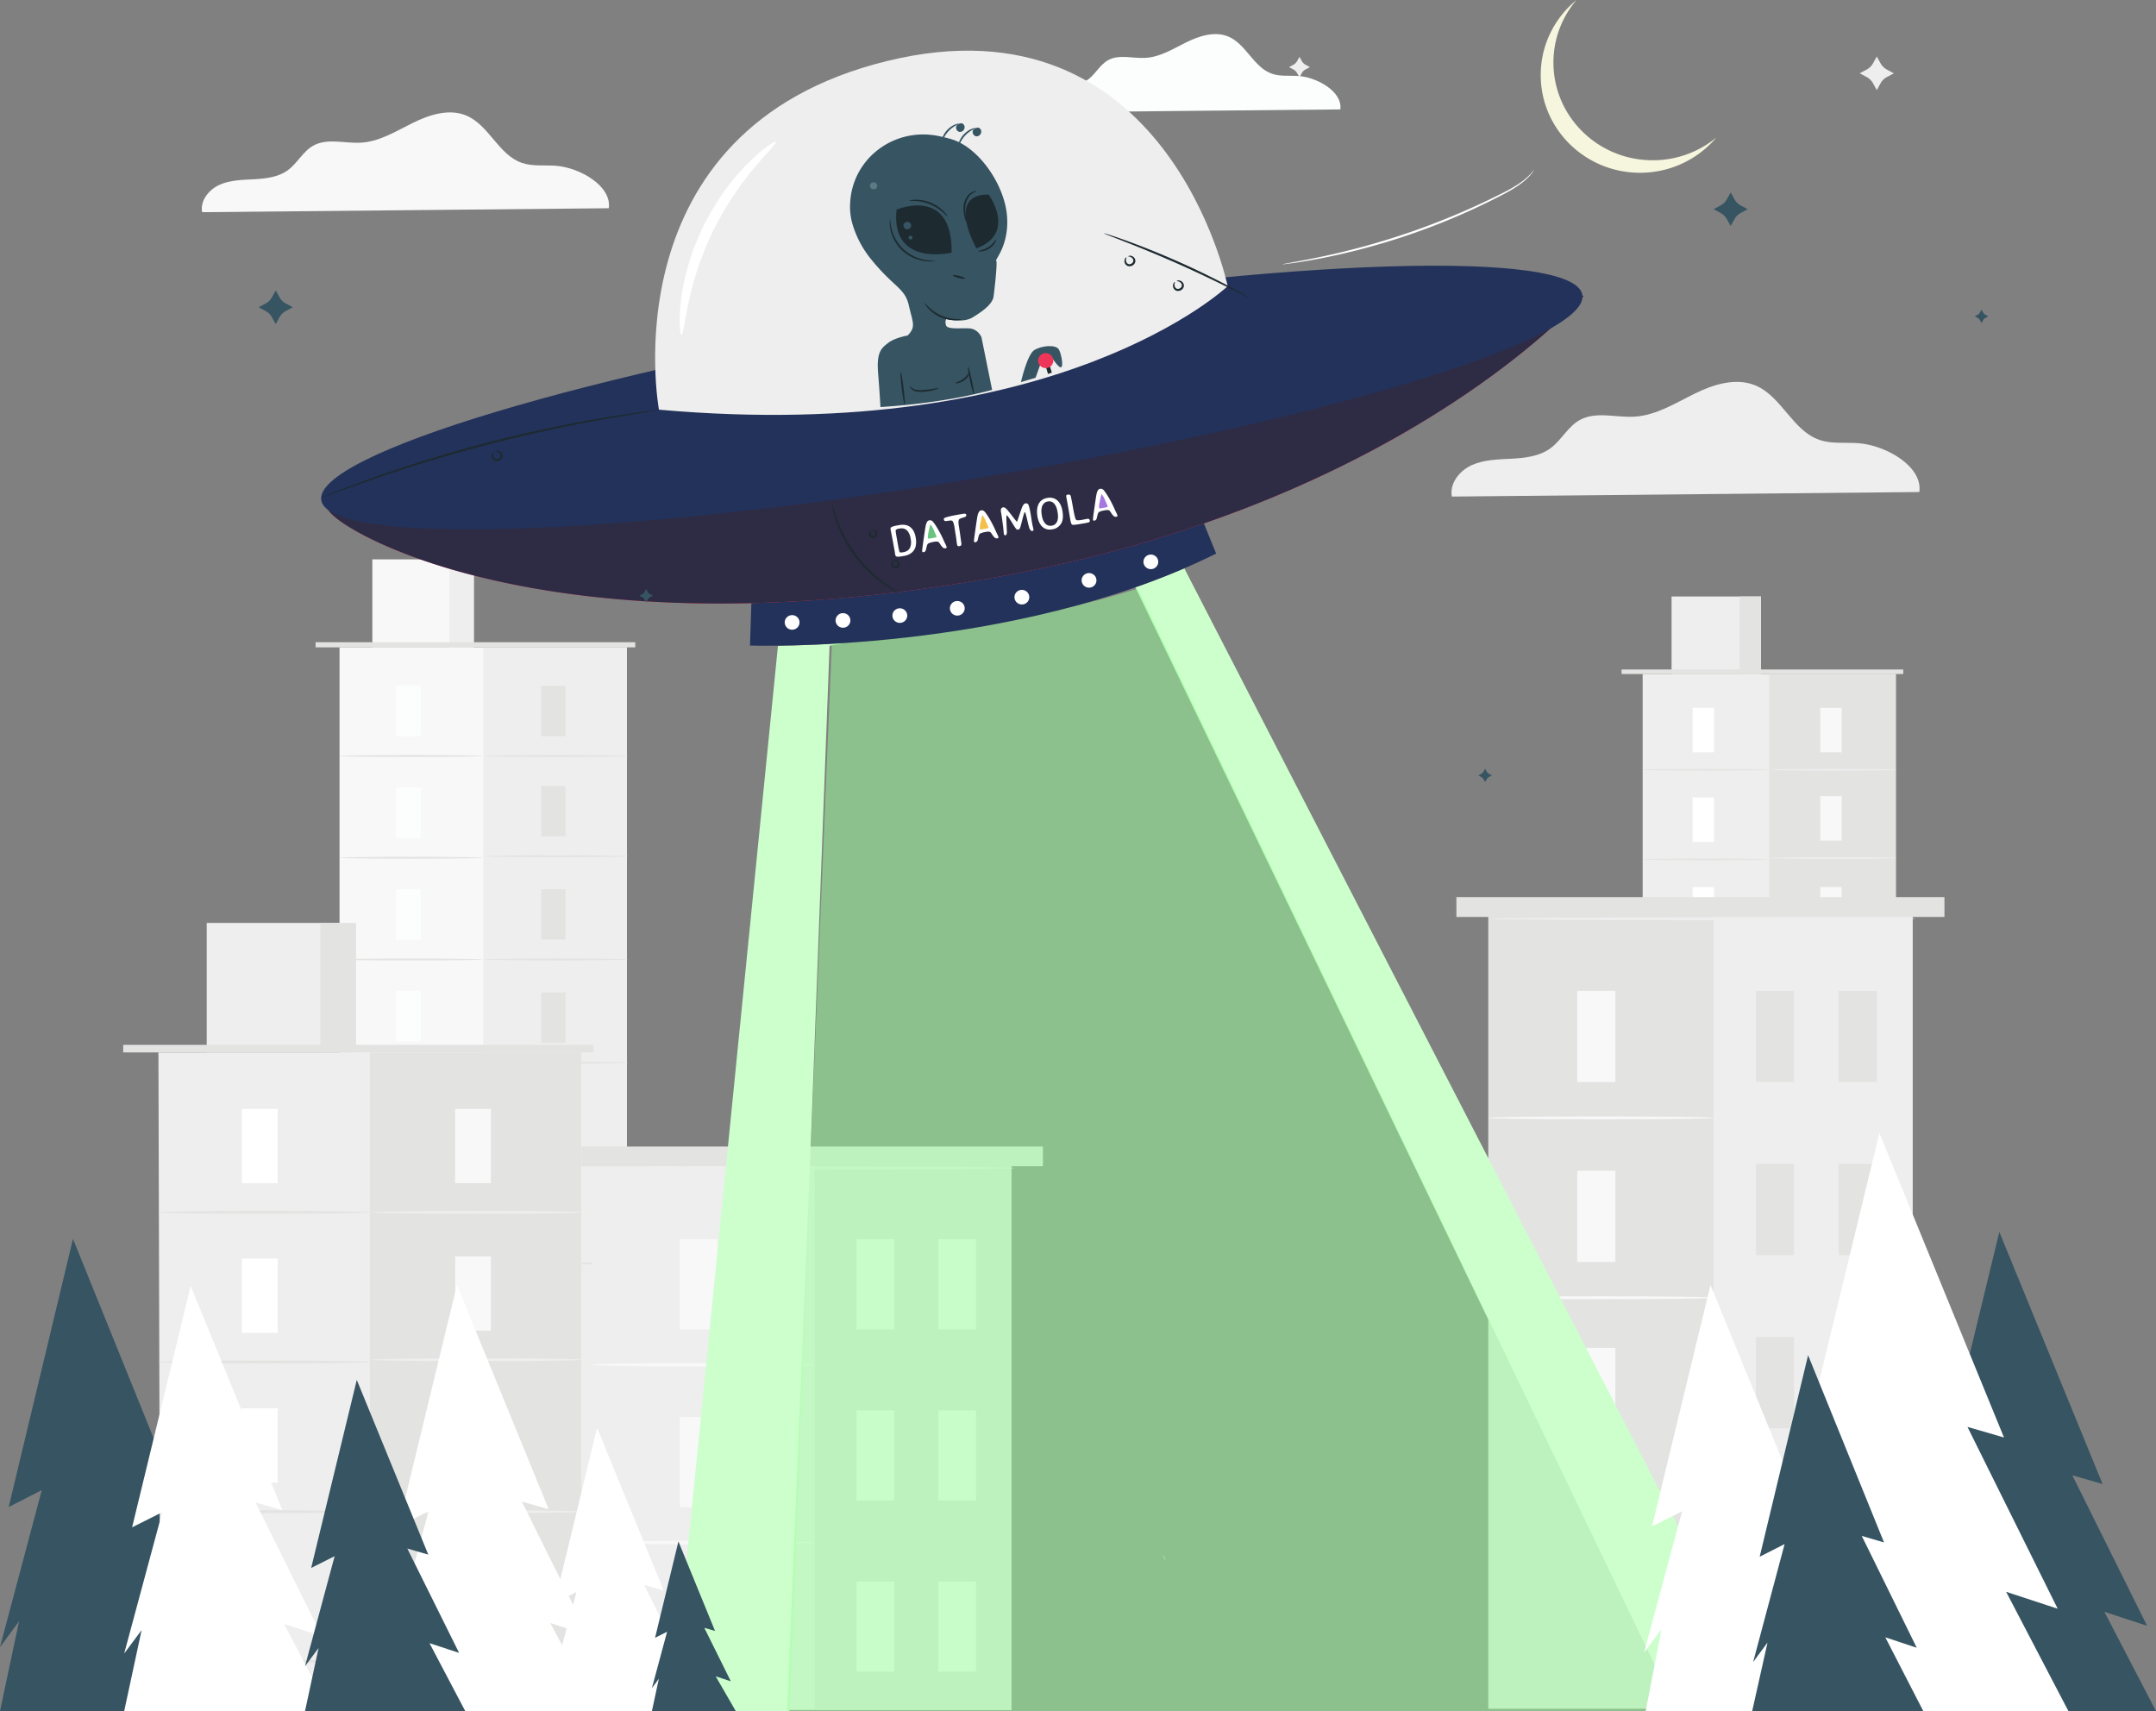 <svg width="315" height="250" fill="none" xmlns="http://www.w3.org/2000/svg"><rect width="100%" height="100%" fill="#808080" stroke="none"/><g clip-path="url(#a)"><path d="M282.49 219.636 292.111 180l15.084 36.823-4.421-1.279 10.923 21.992-6.242-2.046L315 250h-34l3.05-13.486-2.861 3.835 6.254-23.199-4.953 2.486zM1.269 220.176 10.662 181l14.723 36.395-4.316-1.264 10.662 21.736-6.093-2.021L33 250H0l2.792-13.143L0 240.648l6.104-22.93-4.835 2.458z" fill="#365462"/><path d="M195.825 15.986c.358-2.555-3.306-4.657-6.059-4.876-1.313-.104-2.677.093-3.92-.333-2.696-.924-3.772-4.351-6.402-5.442-1.965-.816-4.229-.09-6.134.854-1.906.944-3.789 2.132-5.918 2.266-1.853.117-3.864-.56-5.485.332-1.207.663-1.839 2.032-2.952 2.84-1.089.79-2.509.957-3.86 1.03-1.351.072-2.75.086-3.979.64-1.23.554-2.248 1.835-1.993 3.142l46.702-.454z" fill="#FCFDFD"/><path d="M280.422 71.886c.522-3.736-4.836-6.81-8.862-7.13-1.92-.151-3.914.137-5.733-.487-3.941-1.351-5.515-6.362-9.36-7.958-2.875-1.194-6.184-.132-8.971 1.249-2.787 1.38-5.542 3.118-8.656 3.314-2.708.17-5.648-.818-8.018.484-1.766.97-2.691 2.973-4.319 4.154-1.592 1.156-3.669 1.401-5.644 1.506-1.976.107-4.021.126-5.82.936-1.799.812-3.287 2.683-2.913 4.596l68.296-.664z" fill="#EEE"/><path d="M88.945 30.423c.454-3.25-4.207-5.924-7.71-6.202-1.67-.133-3.404.119-4.986-.424-3.429-1.176-4.798-5.535-8.143-6.923-2.501-1.038-5.38-.114-7.804 1.086-2.425 1.202-4.82 2.713-7.53 2.883-2.355.149-4.914-.711-6.975.422-1.536.844-2.34 2.586-3.757 3.613-1.385 1.006-3.191 1.218-4.91 1.31-1.719.093-3.498.11-5.063.815-1.564.705-2.86 2.334-2.534 3.997l59.412-.577z" fill="#F8F8F9"/><path d="m274.205 8.258.559 1.005c.21.38.527.69.912.898l1.02.55-1.02.549a2.27 2.27 0 0 0-.912.897l-.559 1.005-.558-1.005a2.277 2.277 0 0 0-.912-.897l-1.021-.55 1.021-.55c.385-.207.701-.518.912-.897l.558-1.005zM189.857 8.304l.342.614c.129.233.322.423.558.55l.625.336-.625.336a1.394 1.394 0 0 0-.558.55l-.342.615-.342-.616a1.4 1.4 0 0 0-.558-.549l-.625-.336.625-.336c.235-.127.429-.317.558-.55l.342-.614zM276.987 193.758h-36.988V98.474h36.988v95.284z" fill="#EEE"/><path d="M276.987 193.758h-18.494V98.474h18.494v95.284z" fill="#E3E3E2"/><path d="M257.284 98.475h-13.062V87.148h13.062v11.327z" fill="#EEE"/><path d="M257.284 98.475h-3.113V87.148h3.113v11.327z" fill="#E3E3E2"/><path d="M278.07 98.475h-41.153v-.661h41.153v.66z" fill="#E3E3E2"/><path d="M250.431 109.911h-3.13v-6.496h3.13v6.496z" fill="#fff"/><path d="M258.493 112.462c0 .068-4.14.124-9.246.124-5.108 0-9.248-.056-9.248-.124 0-.069 4.14-.125 9.248-.125 5.106 0 9.246.056 9.246.125z" fill="#E3E3E2"/><path d="M269.086 109.911h-3.131v-6.496h3.131v6.496z" fill="#F8F8F9"/><path d="M277.148 112.462c0 .068-4.141.124-9.247.124-5.108 0-9.247-.056-9.247-.124 0-.069 4.139-.125 9.247-.125 5.106 0 9.247.056 9.247.125z" fill="#EEE"/><path d="M269.086 122.812h-3.131v-6.498h3.131v6.498z" fill="#F8F8F9"/><path d="M277.148 125.361c0 .069-4.141.124-9.247.124-5.108 0-9.247-.055-9.247-.124 0-.068 4.139-.124 9.247-.124 5.106 0 9.247.056 9.247.124z" fill="#EEE"/><path d="M269.086 136.1h-3.131v-6.497h3.131v6.497z" fill="#F8F8F9"/><path d="M277.148 138.65c0 .069-4.141.124-9.247.124-5.108 0-9.247-.055-9.247-.124s4.139-.124 9.247-.124c5.106 0 9.247.055 9.247.124z" fill="#EEE"/><path d="M269.086 149.389h-3.131v-6.497h3.131v6.497z" fill="#F8F8F9"/><path d="M277.148 151.939c0 .069-4.141.124-9.247.124-5.108 0-9.247-.055-9.247-.124 0-.068 4.139-.124 9.247-.124 5.106 0 9.247.056 9.247.124z" fill="#EEE"/><path d="M269.086 162.298h-3.131v-6.497h3.131v6.497z" fill="#F8F8F9"/><path d="M277.148 164.849c0 .068-4.141.123-9.247.123-5.108 0-9.247-.055-9.247-.123 0-.07 4.139-.125 9.247-.125 5.106 0 9.247.055 9.247.125z" fill="#EEE"/><path d="M269.086 175.259h-3.131v-6.497h3.131v6.497zM269.086 188.39h-3.131v-6.497h3.131v6.497z" fill="#F8F8F9"/><path d="M277.148 177.809c0 .068-4.141.124-9.247.124-5.108 0-9.247-.056-9.247-.124s4.139-.124 9.247-.124c5.106 0 9.247.056 9.247.124z" fill="#EEE"/><path d="M250.431 123.008h-3.13v-6.497h3.13v6.497z" fill="#fff"/><path d="M258.493 125.558c0 .069-4.14.124-9.246.124-5.108 0-9.248-.055-9.248-.124s4.14-.124 9.248-.124c5.106 0 9.246.055 9.246.124z" fill="#E3E3E2"/><path d="M250.431 136.105h-3.13v-6.497h3.13v6.497z" fill="#fff"/><path d="M258.493 138.654c0 .069-4.14.124-9.246.124-5.108 0-9.248-.055-9.248-.124 0-.068 4.14-.124 9.248-.124 5.106 0 9.246.056 9.246.124z" fill="#E3E3E2"/><path d="M250.431 149.201h-3.13v-6.497h3.13v6.497z" fill="#fff"/><path d="M258.493 151.751c0 .069-4.14.124-9.246.124-5.108 0-9.248-.055-9.248-.124 0-.068 4.14-.124 9.248-.124 5.106 0 9.246.056 9.246.124z" fill="#E3E3E2"/><path d="M250.431 162.298h-3.13v-6.497h3.13v6.497z" fill="#fff"/><path d="M258.493 164.849c0 .068-4.14.123-9.246.123-5.108 0-9.248-.055-9.248-.123 0-.07 4.14-.125 9.248-.125 5.106 0 9.246.055 9.246.125z" fill="#E3E3E2"/><path d="M250.431 175.395h-3.13v-6.498h3.13v6.498z" fill="#fff"/><path d="M258.493 177.944c0 .069-4.14.124-9.246.124-5.108 0-9.248-.055-9.248-.124 0-.068 4.14-.124 9.248-.124 5.106 0 9.246.056 9.246.124z" fill="#E3E3E2"/><path d="M250.431 188.491h-3.13v-6.496h3.13v6.496z" fill="#fff"/><path d="M91.587 225.521h-41.98V94.581h41.98v130.94z" fill="#F8F8F9"/><path d="M91.586 225.161h-20.99V94.581h20.99v130.58z" fill="#EEE"/><path d="M69.224 94.581H54.4V81.726h14.824v12.855z" fill="#F8F8F9"/><path d="M69.224 94.581h-3.533V81.726h3.533v12.855z" fill="#EEE"/><path d="M46.108 94.581h46.707v-.75H46.108v.75z" fill="#E3E3E2"/><path d="M61.446 107.562h-3.553v-7.374h3.553v7.374z" fill="#FCFDFD"/><path d="M70.596 110.456c0 .077-4.699.141-10.494.141-5.797 0-10.495-.064-10.495-.141 0-.078 4.698-.141 10.495-.141 5.795 0 10.494.063 10.494.141zM82.619 107.562h-3.553v-7.374h3.553v7.374zM91.768 110.456c0 .077-4.698.141-10.494.141-5.797 0-10.495-.064-10.495-.141 0-.078 4.698-.141 10.495-.141 5.796 0 10.494.063 10.494.141zM82.619 122.202h-3.553v-7.374h3.553v7.374zM91.768 125.097c0 .078-4.698.14-10.494.14-5.797 0-10.495-.062-10.495-.14 0-.078 4.698-.141 10.495-.141 5.796 0 10.494.063 10.494.141zM82.619 137.285h-3.553v-7.374h3.553v7.374zM91.768 140.179c0 .078-4.698.141-10.494.141-5.797 0-10.495-.063-10.495-.141 0-.077 4.698-.141 10.495-.141 5.796 0 10.494.064 10.494.141zM82.619 152.367h-3.553v-7.374h3.553v7.374zM91.768 155.262c0 .078-4.698.14-10.494.14-5.797 0-10.495-.062-10.495-.14 0-.078 4.698-.14 10.495-.14 5.796 0 10.494.062 10.494.14zM82.619 167.019h-3.553v-7.374h3.553v7.374zM91.768 169.913c0 .078-4.698.141-10.494.141-5.797 0-10.495-.063-10.495-.141 0-.078 4.698-.141 10.495-.141 5.796 0 10.494.063 10.494.141zM82.619 181.729h-3.553v-7.374h3.553v7.374zM82.619 196.632h-3.553v-7.374h3.553v7.374zM91.768 184.623c0 .078-4.698.141-10.494.141-5.797 0-10.495-.063-10.495-.141 0-.078 4.698-.14 10.495-.14 5.796 0 10.494.062 10.494.14z" fill="#E3E3E2"/><path d="M61.446 122.426h-3.553v-7.374h3.553v7.374z" fill="#FCFDFD"/><path d="M70.596 125.32c0 .078-4.699.14-10.494.14-5.797 0-10.495-.062-10.495-.14 0-.078 4.698-.14 10.495-.14 5.795 0 10.494.062 10.494.14z" fill="#E3E3E2"/><path d="M61.446 137.29h-3.553v-7.374h3.553v7.374z" fill="#FCFDFD"/><path d="M70.596 140.185c0 .077-4.699.14-10.494.14-5.797 0-10.495-.063-10.495-.14 0-.078 4.698-.142 10.495-.142 5.795 0 10.494.064 10.494.142z" fill="#E3E3E2"/><path d="M61.446 152.155h-3.553v-7.375h3.553v7.375z" fill="#FCFDFD"/><path d="M70.596 155.048c0 .078-4.699.141-10.494.141-5.797 0-10.495-.063-10.495-.141 0-.077 4.698-.14 10.495-.14 5.795 0 10.494.063 10.494.14z" fill="#E3E3E2"/><path d="M61.446 167.019h-3.553v-7.374h3.553v7.374z" fill="#FCFDFD"/><path d="M70.596 169.913c0 .078-4.699.141-10.494.141-5.797 0-10.495-.063-10.495-.141 0-.078 4.698-.141 10.495-.141 5.795 0 10.494.063 10.494.141z" fill="#E3E3E2"/><path d="M61.446 181.883h-3.553v-7.374h3.553v7.374z" fill="#FCFDFD"/><path d="M70.596 184.777c0 .078-4.699.141-10.494.141-5.797 0-10.495-.063-10.495-.141 0-.078 4.698-.14 10.495-.14 5.795 0 10.494.062 10.494.14z" fill="#E3E3E2"/><path d="M61.446 196.747h-3.553v-7.374h3.553v7.374z" fill="#FCFDFD"/><path d="M217.443 249.661h61.99V133.87h-61.99v115.791z" fill="#E3E3E2"/><path d="M250.367 249.661h29.066V133.87h-29.066v115.791z" fill="#EEE"/><path d="M236.015 158.093h-5.574v-13.327h5.574v13.327zM230.441 210.255h5.574v-13.327h-5.574v13.327zM250.367 163.324c0 .115-7.371.208-16.462.208-9.093 0-16.462-.093-16.462-.208 0-.114 7.369-.208 16.462-.208 9.091 0 16.462.094 16.462.208zM230.441 184.372h5.574v-13.327h-5.574v13.327zM250.367 189.603c0 .114-7.371.208-16.462.208-9.093 0-16.462-.094-16.462-.208 0-.114 7.369-.208 16.462-.208 9.091 0 16.462.094 16.462.208z" fill="#F8F8F9"/><path d="M262.113 158.093h-5.573v-13.327h5.573v13.327zM274.206 158.093h-5.574v-13.327h5.574v13.327zM262.113 183.384h-5.573v-13.329h5.573v13.329zM274.206 183.384h-5.574v-13.329h5.574v13.329zM262.113 208.673h-5.573v-13.328h5.573v13.328zM274.206 208.673h-5.574v-13.328h5.574v13.328zM284.093 133.971h-71.31v-2.901h71.31v2.901z" fill="#E3E3E2"/><path d="M279.866 134.245c0 .115-13.855.208-30.943.208-17.094 0-30.946-.093-30.946-.208 0-.115 13.852-.208 30.946-.208 17.088 0 30.943.093 30.943.208zM86.484 249.836h61.286v-79.557H86.484v79.557z" fill="#EEE"/><path d="M119.034 249.836h28.736v-79.557h-28.736v79.557z" fill="#E3E3E2"/><path d="M99.334 194.227h5.511v-13.176h-5.511v13.176zM99.334 245.797h5.511V232.62h-5.511v13.177zM119.034 199.398c0 .149-7.287.269-16.274.269-8.99 0-16.276-.12-16.276-.269 0-.148 7.286-.268 16.276-.268 8.987 0 16.274.12 16.274.268zM99.334 220.207h5.511v-13.176h-5.511v13.176zM119.034 225.379c0 .148-7.287.268-16.274.268-8.99 0-16.276-.12-16.276-.268 0-.148 7.286-.269 16.276-.269 8.987 0 16.274.121 16.274.269zM125.136 194.227h5.511v-13.176h-5.511v13.176zM137.091 194.227h5.51v-13.176h-5.51v13.176zM125.136 219.23h5.511v-13.176h-5.511v13.176zM137.091 219.23h5.51v-13.176h-5.51v13.176zM125.136 244.232h5.511v-13.176h-5.511v13.176zM137.091 244.232h5.51v-13.176h-5.51v13.176z" fill="#F8F8F9"/><path d="M81.877 170.379h70.5v-2.868h-70.5v2.868z" fill="#E3E3E2"/><path d="M148.197 170.65c0 .148-13.697.268-30.591.268-16.899 0-30.594-.12-30.594-.268 0-.149 13.695-.268 30.594-.268 16.894 0 30.591.119 30.591.268zM85.192 249.849H23.417l-.269-96.087h61.775l.269 96.087z" fill="#EEE"/><path d="M84.923 249.849H54.035v-96.087h30.888v96.087z" fill="#E3E3E2"/><path d="M52.016 153.762H30.202v-18.916h21.814v18.916z" fill="#EEE"/><path d="M52.016 153.762h-5.2v-18.916h5.2v18.916z" fill="#E3E3E2"/><path d="M86.73 153.762H18v-1.103h68.73v1.103z" fill="#E3E3E2"/><path d="M40.57 172.864h-5.228v-10.851h5.229v10.851z" fill="#fff"/><path d="M54.035 177.123c0 .114-6.915.207-15.443.207-8.53 0-15.444-.093-15.444-.207 0-.115 6.913-.208 15.444-.208 8.528 0 15.443.093 15.443.208z" fill="#E3E3E2"/><path d="M71.727 172.864h-5.23v-10.851h5.23v10.851z" fill="#F8F8F9"/><path d="M85.191 177.123c0 .114-6.915.207-15.443.207-8.53 0-15.444-.093-15.444-.207 0-.115 6.914-.208 15.444-.208 8.528 0 15.443.093 15.443.208z" fill="#EEE"/><path d="M71.727 194.408h-5.23v-10.851h5.23v10.851z" fill="#F8F8F9"/><path d="M85.191 198.667c0 .114-6.915.207-15.443.207-8.53 0-15.444-.093-15.444-.207 0-.115 6.914-.208 15.444-.208 8.528 0 15.443.093 15.443.208z" fill="#EEE"/><path d="M71.727 216.602h-5.23V205.75h5.23v10.852z" fill="#F8F8F9"/><path d="M85.191 220.861c0 .115-6.915.207-15.443.207-8.53 0-15.444-.092-15.444-.207 0-.114 6.914-.207 15.444-.207 8.528 0 15.443.093 15.443.207z" fill="#EEE"/><path d="M71.727 238.797h-5.23v-10.852h5.23v10.852z" fill="#F8F8F9"/><path d="M85.191 243.055c0 .115-6.915.207-15.443.207-8.53 0-15.444-.092-15.444-.207 0-.114 6.914-.207 15.444-.207 8.528 0 15.443.093 15.443.207z" fill="#EEE"/><path d="M40.57 194.737h-5.228v-10.852h5.229v10.852z" fill="#fff"/><path d="M54.035 198.996c0 .114-6.915.206-15.443.206-8.53 0-15.444-.092-15.444-.206 0-.115 6.913-.207 15.444-.207 8.528 0 15.443.092 15.443.207z" fill="#E3E3E2"/><path d="M40.57 216.61h-5.228v-10.852h5.229v10.852z" fill="#fff"/><path d="M54.035 220.869c0 .114-6.915.207-15.443.207-8.53 0-15.444-.093-15.444-.207 0-.115 6.913-.207 15.444-.207 8.528 0 15.443.092 15.443.207z" fill="#E3E3E2"/><path d="M40.57 238.483h-5.228v-10.851h5.229v10.851z" fill="#fff"/><path d="M54.035 242.742c0 .114-6.915.207-15.443.207-8.53 0-15.444-.093-15.444-.207 0-.114 6.913-.208 15.444-.208 8.528 0 15.443.094 15.443.208z" fill="#E3E3E2"/><path fill-rule="evenodd" clip-rule="evenodd" d="M173.03 83.035 259.075 250H245L165.884 85.812a107.83 107.83 0 0 0 7.146-2.777zM98.117 250h17.225l5.862-155.65 2.031-.388c-3.934.257-7.214.35-9.571.378L98.117 250z" fill="#CFC"/><path d="M245 250H115l6.551-156.33 2.031-.349c11.003-.647 27.144-2.447 42.644-7.321L245 250z" fill="#9F9" fill-opacity=".5"/><path d="m109.788 87.806-.21 6.512s38.368 1.318 68.105-13.436l-2.612-6.424-65.283 13.348z" fill="#23325A"/><path d="M116.815 90.938c0 .588-.484 1.065-1.081 1.065a1.073 1.073 0 0 1-1.082-1.065c0-.588.484-1.064 1.082-1.064.597 0 1.081.476 1.081 1.064zM132.55 89.94c0 .588-.484 1.064-1.082 1.064a1.073 1.073 0 0 1-1.081-1.064c0-.588.484-1.065 1.081-1.065.598 0 1.082.477 1.082 1.065zM124.244 90.595a1.072 1.072 0 0 1-1.027 1.116 1.075 1.075 0 0 1-1.133-1.01 1.07 1.07 0 0 1 1.026-1.116 1.075 1.075 0 0 1 1.134 1.01zM140.946 88.875c0 .588-.484 1.064-1.082 1.064a1.073 1.073 0 0 1-1.081-1.064c0-.588.484-1.064 1.081-1.064.598 0 1.082.476 1.082 1.064zM160.194 84.793c0 .588-.484 1.064-1.081 1.064a1.074 1.074 0 0 1-1.082-1.064c0-.588.485-1.064 1.082-1.064.597 0 1.081.476 1.081 1.064zM169.227 82.088c0 .589-.485 1.065-1.081 1.065a1.074 1.074 0 0 1-1.083-1.065c0-.587.485-1.063 1.083-1.063.596 0 1.081.476 1.081 1.063zM150.381 87.25c0 .588-.484 1.064-1.082 1.064a1.073 1.073 0 0 1-1.081-1.064c0-.588.484-1.065 1.081-1.065.598 0 1.082.477 1.082 1.065z" fill="#fff"/><path d="M47.911 74.246c-.3 2.28 31.428 22.488 99.405 9.753 58.408-10.943 84.104-40.8 84.104-40.8L47.911 74.246z" fill="#F03658"/><path d="M105.118 88.18c-38.743-.002-57.202-12.04-57.21-13.9l.003-.034 88.678-15.003a80.813 80.813 0 0 0 3.869-.655L231.42 43.2s-17.224 20.016-55.529 33.276c-8.477 2.936-17.991 5.54-28.575 7.524-14.052 2.633-26.546 3.857-37.538 4.124a193.38 193.38 0 0 1-4.66.057z" fill="#2E2B44"/><path d="M46.94 73.093c1.12 6.665 43.274 5.347 94.152-2.943 50.878-8.291 91.214-20.415 90.093-27.08-1.122-6.666-43.276-5.348-94.153 2.942-50.878 8.291-91.214 20.416-90.092 27.08z" fill="#23325A"/><path d="M96.275 59.855S88.671 18.93 129.597 8.916c40.925-10.012 49.774 32.892 49.774 32.892s-24.494 23.266-83.096 18.047z" fill="#EEE"/><path d="M113.349 20.72c.16.184-1.151 1.447-3.018 3.657-.465.555-.973 1.16-1.474 1.843-.532.662-1.034 1.414-1.582 2.19a49.07 49.07 0 0 0-3.093 5.334 48.673 48.673 0 0 0-2.309 5.707c-.275.906-.559 1.762-.753 2.582-.23.813-.394 1.582-.545 2.285-.591 2.814-.777 4.61-1.023 4.602-.19-.002-.402-1.83-.08-4.776.084-.734.188-1.54.369-2.393.145-.86.39-1.76.637-2.71a38.151 38.151 0 0 1 2.28-5.972 38.462 38.462 0 0 1 3.321-5.477c.601-.782 1.163-1.531 1.756-2.18a25.976 25.976 0 0 1 1.67-1.776c2.14-2.084 3.725-3.06 3.844-2.916zM224.12 24.865c.008.006-.065.123-.219.337a7.58 7.58 0 0 1-.773.858c-.721.704-1.937 1.538-3.535 2.362a97.695 97.695 0 0 1-12.877 5.587c-5.183 1.826-10.028 3.019-13.563 3.703a80.98 80.98 0 0 1-4.204.716l-1.149.15c-.264.03-.403.042-.404.031-.002-.01.134-.042.394-.093l1.14-.207c.99-.177 2.42-.44 4.179-.813 3.515-.737 8.334-1.96 13.501-3.78a108.58 108.58 0 0 0 12.879-5.489c1.605-.796 2.817-1.587 3.555-2.255.741-.663 1.05-1.126 1.076-1.107z" fill="#fff"/><path d="M131.336 86.616c-.01.019-.227-.08-.611-.277-.387-.19-.924-.512-1.561-.947a18.154 18.154 0 0 1-2.108-1.697 20.315 20.315 0 0 1-2.205-2.465 20.2 20.2 0 0 1-1.732-2.808 17.545 17.545 0 0 1-1.015-2.488c-.232-.728-.382-1.328-.452-1.749-.076-.419-.107-.652-.085-.656.057-.012.238.913.749 2.335.25.712.609 1.54 1.063 2.43.468.882 1.04 1.823 1.727 2.752.695.923 1.437 1.74 2.153 2.443.726.693 1.42 1.277 2.037 1.725 1.226.905 2.069 1.351 2.04 1.402zM127.37 77.529c.02.042-.136.127-.162.357-.014.108.01.248.094.333.077.087.227.11.375.054.146-.06.236-.18.23-.295.001-.12-.081-.236-.167-.304-.181-.147-.354-.102-.37-.145-.032-.026.172-.194.488-.042a.616.616 0 0 1 .34.47c.035.253-.156.513-.403.604-.241.103-.562.048-.716-.158a.607.607 0 0 1-.089-.57c.121-.326.385-.345.38-.304zM130.636 81.967c.02.042-.136.127-.163.357-.013.109.011.248.095.333.078.087.227.11.374.054.147-.06.237-.18.231-.295.001-.12-.081-.236-.167-.305-.182-.146-.353-.1-.37-.144-.032-.026.172-.193.488-.042a.616.616 0 0 1 .34.47c.035.253-.156.513-.403.604-.241.103-.563.048-.716-.157a.61.61 0 0 1-.089-.571c.121-.325.385-.345.38-.304zM47.108 72.666c-.004-.01.158-.083.47-.215l1.374-.56c1.194-.485 2.937-1.15 5.105-1.932 4.334-1.57 10.398-3.545 17.214-5.317 6.82-1.766 13.087-2.99 17.643-3.727 2.279-.37 4.127-.64 5.409-.796l1.476-.179c.337-.037.515-.051.517-.04.001.01-.174.045-.509.103l-1.467.236c-1.275.193-3.117.495-5.388.893a228.067 228.067 0 0 0-17.6 3.811 227.617 227.617 0 0 0-17.22 5.222c-2.175.757-3.928 1.388-5.135 1.84l-1.395.505c-.32.112-.49.167-.494.156zM182.404 43.446c-.011.02-.306-.116-.829-.376l-2.215-1.105c-1.871-.93-4.47-2.185-7.384-3.478a188.427 188.427 0 0 0-7.542-3.138l-2.308-.9c-.545-.214-.843-.341-.836-.361.008-.02.32.069.878.248.558.177 1.361.452 2.346.808 1.971.71 4.669 1.765 7.592 3.06a118.697 118.697 0 0 1 7.357 3.566c.924.49 1.665.9 2.17 1.194.506.293.781.464.771.482zM164.587 37.606c.037.032-.124.2-.078.505.024.146.102.32.249.416.141.1.361.097.55-.011.187-.11.296-.298.276-.468-.013-.173-.13-.325-.248-.415-.249-.189-.476-.132-.487-.179-.029-.026.229-.2.607-.007a.8.8 0 0 1 .418.566c.054.292-.128.616-.406.77-.273.164-.649.164-.882-.025a.798.798 0 0 1-.3-.634c.013-.418.293-.556.301-.518z" fill="#1D2A30"/><path d="M72.132 66.084c.036.032-.125.2-.078.505.023.146.1.32.248.416.141.1.361.097.55-.011.187-.11.297-.298.277-.467a.616.616 0 0 0-.25-.416c-.248-.19-.475-.131-.485-.178-.03-.027.228-.2.606-.008a.8.8 0 0 1 .418.566c.055.293-.128.616-.406.771-.273.164-.648.164-.882-.025a.794.794 0 0 1-.299-.635c.013-.418.292-.556.301-.518zM171.677 41.214c.037.032-.125.2-.078.505.023.146.101.32.248.416.142.1.361.097.55-.011.187-.11.297-.298.277-.468-.014-.173-.131-.324-.249-.415-.249-.189-.476-.131-.486-.178-.03-.027.228-.2.606-.008a.8.8 0 0 1 .418.566c.054.292-.128.616-.406.771-.273.163-.648.164-.882-.026a.79.79 0 0 1-.299-.634c.012-.418.291-.556.301-.518z" fill="#1D2A30"/><path d="M149.163 55.825s.921-4.097 1.994-4.71c1.073-.614 3.06-.81 3.534-.072.389.604.843 3.068.113 2.56-.536-.372-1.206-1.512-1.206-1.512l-1.37.521-.93 2.578-2.135.635z" fill="#365462"/><path d="m152.846 53.736.27.897.564-.192-.32-1.034-.514.33z" fill="#1D2A30"/><path d="M153.892 52.687c0 .603-.497 1.092-1.11 1.092a1.1 1.1 0 0 1-1.109-1.092 1.1 1.1 0 0 1 1.109-1.093c.613 0 1.11.49 1.11 1.093z" fill="#F03658"/><path d="M137.091 19.868c-6.37-1.29-12.41 3.16-12.865 9.545l-.017.277a8.954 8.954 0 0 0 .338 3.033 14.755 14.755 0 0 0 2.625 5.032c3.445 4.286 5.014 4.258 5.612 6.861.598 2.605 1.064 3.12-.17 4.4 0 0-1.869.328-2.821 1.064-.953.735-1.754 1.283-1.502 4.382.253 3.098.345 5.012.345 5.012 5.711-.382 11.194-1.145 16.319-2.508l-1.565-7.712s-.489-1.195-1.769-1.275c-.355-.022-.759-.017-1.163-.012-1.054.014-2.104.029-2.244-.45-.194-.66.064-.917.064-.917s2.387.636 3.789-.208c1.403-.844 2.949-1.932 3.101-3.087.151-1.155.59-5.073.38-5.22-.209-.146 1.982-2.33 1.565-6.714-.417-4.384-4.076-9.888-8.203-11.062a24.192 24.192 0 0 0-1.819-.441z" fill="#365462"/><path d="M130.987 30.63s8.168-3.504 8.05 6.276c0 0-8.92 2.161-8.05-6.276zM142.66 36.278s-4.561-7.965 1.794-7.85c0 0 4.118 5.675-1.794 7.85z" fill="#1D2A30"/><path d="M132.545 32.411c-.265.016-.507.194-.545.453a.58.58 0 0 0 .381.617.588.588 0 0 0 .682-.264.56.56 0 0 0-.16-.701.57.57 0 0 0-.473-.087M133.018 34.434c-.134.007-.257.098-.276.229-.02.131.067.27.194.314a.3.3 0 0 0 .346-.135.286.286 0 0 0-.081-.355.288.288 0 0 0-.24-.044" fill="#365462"/><path d="M127.629 27.657a.525.525 0 0 1-.391-.16c-.221-.243-.131-.687.167-.828l.377-.032c.319.088.485.51.31.786a.544.544 0 0 1-.463.234z" fill="#5D7984"/><path d="M136.617 38.114c.002.016-.139.049-.398.072a5.195 5.195 0 0 1-1.101-.035 6.055 6.055 0 0 1-3.262-1.52c-1.057-.974-1.583-2.207-1.757-3.102a4.942 4.942 0 0 1-.108-1.08c.006-.255.029-.396.046-.395.048 0 .021.566.245 1.433a6.16 6.16 0 0 0 1.755 2.955c1.009.927 2.226 1.372 3.111 1.527.894.163 1.467.097 1.469.145zM138.428 31.627c-.06.062-.915-1.114-2.52-1.766-1.594-.679-3.046-.461-3.044-.546-.005-.028.344-.127.927-.135.58-.01 1.395.1 2.22.441a5.668 5.668 0 0 1 1.869 1.258c.4.418.572.732.548.748zM141.136 32.347c-.034.006-.131-.274-.234-.744-.097-.464-.21-1.143-.056-1.888.159-.75.628-1.327 1.062-1.583.439-.266.775-.238.772-.213.009.045-.297.086-.665.364-.367.269-.765.805-.91 1.486-.143.685-.068 1.339-.018 1.806.055.47.086.764.049.772zM145.552 35.018c.069.011-.196.785-1.015 1.299-.814.524-1.64.442-1.622.376-.006-.078.741-.117 1.478-.595.746-.464 1.09-1.117 1.159-1.08zM140.482 46.663c.005.028-.336.126-.907.133a5.392 5.392 0 0 1-2.164-.46 5.314 5.314 0 0 1-1.793-1.28c-.376-.423-.529-.74-.504-.754.036-.024.243.25.639.625a6.343 6.343 0 0 0 1.766 1.171 6.384 6.384 0 0 0 2.063.513c.549.04.894.01.9.052zM132.174 59.138c-.073.009-.261-1.052-.42-2.368-.159-1.316-.229-2.39-.156-2.398.072-.008.261 1.051.419 2.368.159 1.316.229 2.39.157 2.398zM137.155 56.696c.027.063-.941.463-2.219.54-.62.05-1.258-.002-1.619-.282-.368-.265-.402-.573-.369-.571.038-.017.131.23.47.415.33.202.882.225 1.501.177 1.237-.073 2.213-.352 2.236-.279zM142.275 57.571c-.072.015-.318-.862-.549-1.958-.23-1.096-.359-1.996-.288-2.01.072-.015.317.861.548 1.957.231 1.096.36 1.996.289 2.011z" fill="#1D2A30"/><path d="M141.642 54.388c.07.006-.088.687-.75 1.175-.658.495-1.365.46-1.353.392-.009-.076.61-.156 1.192-.6.592-.432.838-.997.911-.967z" fill="#1D2A30"/><path d="M142.467 18.724c.03.073-.801.35-1.486 1.117-.699.754-.888 1.597-.965 1.576-.032-.005-.031-.225.073-.563.103-.336.328-.783.695-1.188a3.33 3.33 0 0 1 1.122-.809c.33-.139.552-.164.561-.133z" fill="#365462"/><path d="M143.018 18.71c-.328-.126-.746.047-.872.37-.172.443.278 1.051.844.763.394-.202.508-.75.191-1.057-.112-.108-.248-.166-.387-.123M140.038 18.083c.03.074-.801.35-1.486 1.117-.7.755-.888 1.598-.965 1.576-.032-.005-.031-.225.073-.562.103-.336.328-.783.695-1.188a3.324 3.324 0 0 1 1.123-.809c.329-.14.551-.164.56-.134z" fill="#365462"/><path d="M140.589 18.069c-.328-.126-.746.047-.872.37-.172.443.278 1.052.844.763.394-.202.508-.75.191-1.057-.111-.107-.248-.166-.387-.122" fill="#365462"/><path d="M140.984 40.688c-.023.083-.435.048-.923-.079-.487-.126-.864-.295-.842-.379.022-.082.436-.048.923.079.487.127.864.296.842.38z" fill="#1D2A30"/><path d="M170.373 227.865c-.321-.092-.398-.482-.415-.688.104.349.24.593.415.688z" fill="#FEF0F5"/><path d="m241.359 223.019 8.554-35.27 13.41 32.767-3.931-1.138 9.71 19.568-5.548-1.819L270.5 250h-30.056l2.302-11.963-2.543 3.413 5.559-20.644-4.403 2.213zM81.027 234.202l6.208-25.599 9.734 23.783-2.853-.826 7.048 14.204-4.027-1.321 4.866 5.557H80.187l1.847-4.897-1.847 2.478 4.036-14.984-3.196 1.605zM19.301 223.149l8.555-35.269 13.409 32.767-3.93-1.138 9.71 19.568-5.549-1.819L48.201 250H18.145l2.543-11.832-2.543 3.413 5.56-20.644-4.404 2.212z" fill="#fff"/><path d="m58.204 223.019 8.555-35.27 13.41 32.767-3.931-1.138 9.71 19.568-5.549-1.819L87.235 250H57.048l2.543-11.963-2.543 3.413 5.56-20.644-4.404 2.213z" fill="#fff"/><path d="m95.707 239.287 3.414-14.072 5.35 13.073-1.569-.454 3.875 7.809-2.214-.727L107.5 250H95.246l1.015-4.721-1.015 1.362 2.219-8.236-1.758.882zM45.464 229.084l6.664-27.473 10.445 25.524-3.062-.887 7.565 15.244-4.323-1.418L67.976 250H44.564l1.98-9.217-1.98 2.658 4.33-16.08-3.43 1.723z" fill="#365462"/><path d="m262.975 213.42 11.612-47.878 18.203 44.48-5.335-1.544 13.181 26.564-7.532-2.471L302.205 250h-40.931l3.583-16.193-3.452 4.633 7.547-28.023-5.977 3.003z" fill="#fff"/><path d="M257.096 227.444 264.17 198l11.091 27.354-3.251-.95 8.032 16.337-4.59-1.52L281 250h-25l2.243-10.018-2.104 2.849 4.598-17.234-3.641 1.847z" fill="#365462"/><path d="M226.963 9.139c0-3.477 1.264-6.662 3.363-9.139-3.19 2.619-5.221 6.559-5.221 10.966 0 7.885 6.495 14.276 14.506 14.276 4.479 0 8.482-1.998 11.142-5.137a14.58 14.58 0 0 1-9.286 3.31c-8.01 0-14.504-6.392-14.504-14.276z" fill="#F6F6DE"/><path d="m94.403 86.057.223.4c.084.152.211.277.365.359l.407.22-.407.219a.903.903 0 0 0-.365.358l-.223.401-.223-.4a.905.905 0 0 0-.363-.359l-.408-.22.408-.219a.906.906 0 0 0 .363-.358l.223-.401zM216.983 112.312l.222.4c.084.152.21.276.364.359l.408.22-.408.219a.909.909 0 0 0-.364.358l-.222.401-.224-.401a.913.913 0 0 0-.363-.358l-.408-.219.408-.22a.909.909 0 0 0 .363-.359l.224-.4zM289.508 45.239l.223.401c.084.151.21.276.364.359l.408.219-.408.22a.904.904 0 0 0-.364.357l-.223.402-.223-.402a.908.908 0 0 0-.363-.357l-.408-.22.408-.22a.91.91 0 0 0 .363-.358l.223-.401zM40.284 42.44l.559 1.006c.21.378.526.69.912.897l1.02.55-1.02.55a2.273 2.273 0 0 0-.913.897l-.558 1.005-.558-1.005c-.21-.38-.527-.69-.912-.898l-1.021-.55 1.02-.549a2.28 2.28 0 0 0 .913-.898l.558-1.004zM252.858 28.113l.559 1.005c.21.379.527.69.912.897l1.021.55-1.021.55a2.271 2.271 0 0 0-.912.897l-.559 1.005-.558-1.005a2.277 2.277 0 0 0-.912-.898l-1.021-.55 1.021-.549c.385-.207.701-.518.912-.897l.558-1.005z" fill="#365462"/><g clip-path="url(#b)"><path d="M150.992 77.325c.027.15-.032.238-.176.264-.048.008-.115-.02-.202-.082a.716.716 0 0 1-.213-.323c-.058-.151-.171-.586-.337-1.303-.165-.72-.277-1.075-.335-1.064-.056.01-.176.375-.36 1.095-.181.72-.291 1.12-.327 1.201-.073.157-.167.246-.283.266-.117.021-.219-.02-.309-.122a4.684 4.684 0 0 1-.388-.573c-.57-.941-.898-1.404-.982-1.39-.049.01-.057.421-.021 1.236.037.813.055 1.229.054 1.249-.022.263-.086.405-.192.423-.138.025-.22-.038-.247-.189a13.677 13.677 0 0 1-.056-.504c-.026-.29-.053-.529-.08-.716-.026-.19-.059-.439-.098-.746-.037-.31-.104-.74-.201-1.288a.723.723 0 0 1 .016-.38.367.367 0 0 1 .295-.252c.145-.025.3.044.467.21.169.162.464.519.886 1.071.424.55.649.822.675.817.028-.004.142-.314.342-.928.202-.617.34-1.01.412-1.18.149-.35.307-.54.472-.568.205-.037.353.025.443.183.09.157.201.611.334 1.363l.201 1.265c.042.237.085.445.129.622.045.176.072.29.081.343zM152.197 75.203l.037.21c.042.24.11.458.202.651.175.367.404.6.686.698.166.06.338.074.515.043l.1-.018a.85.85 0 0 0 .441-.215c.367-.338.482-.903.344-1.696l-.037-.21c-.083-.47-.246-.837-.488-1.102a.987.987 0 0 0-.387-.262.81.81 0 0 0-.438-.048l-.149.027a.877.877 0 0 0-.447.223c-.13.12-.226.249-.288.388-.062.14-.104.327-.128.56-.023.231-.011.481.037.75zm3.003-.676.038.216c.058.328.072.647.043.956a1.892 1.892 0 0 1-.23.774 1.827 1.827 0 0 1-.504.544 1.6 1.6 0 0 1-.677.297l-.217.039a1.705 1.705 0 0 1-.698-.03c-.484-.123-.858-.457-1.121-1.005a3.339 3.339 0 0 1-.259-.861l-.009-.07a3.633 3.633 0 0 1-.037-.944c.06-.642.308-1.112.744-1.41.2-.135.427-.226.679-.27l.142-.025c.224-.04.46-.031.708.025.472.111.843.417 1.112.917.135.251.231.534.286.847zM158.8 75.81c.246-.043.385.025.416.205l.011.06c.017.098-.016.168-.099.211-.084.043-.242.085-.475.127l-.665.117-.075.01c-.726.129-1.145.169-1.255.12-.111-.047-.203-.275-.275-.681l-.088-.502-.01-.074-.058-.363-.102-.581-.022-.144-.063-.352-.04-.21-.037-.21-.04-.208-.037-.207-.08-.415c-.031-.173-.035-.285-.013-.335.025-.052.094-.088.208-.109a.523.523 0 0 1 .271.008c.067.023.12.085.16.185.042.1.153.663.335 1.69.182 1.027.324 1.61.426 1.75.056.075.156.112.3.113.147 0 .377-.027.692-.083l.21-.04c.047-.01.093-.02.138-.028l.135-.03.132-.024zM163.253 75.285l.011.057c.014.082-.044.136-.176.159a.445.445 0 0 1-.364-.1 1.918 1.918 0 0 1-.369-.449c-.135-.21-.229-.332-.282-.366-.117-.075-.332-.085-.645-.03-.478.085-.778.181-.898.29-.073.065-.142.233-.205.504-.063.272-.1.421-.11.45-.062.15-.159.237-.291.26l-.055.01c-.101.018-.16-.023-.178-.122-.014-.079.012-.353.078-.823.24-1.722.385-2.697.436-2.924.053-.228.117-.408.191-.542a.46.46 0 0 1 .34-.243.506.506 0 0 1 .419.106c.124.096.302.325.535.688.444.688.844 1.444 1.201 2.268.037.085.104.225.201.42.096.194.15.323.161.387z" fill="#fff"/><path d="m161.831 73.946.004.022c.012.07-.043.116-.166.138l-.103.024-.051.01-.026.007-.139.025-.282.047-.029.008-.139.024c-.198.035-.303.023-.313-.036l-.004-.02c-.042-.241.048-.812.272-1.711.046-.18.075-.272.088-.275.015-.002.076.072.183.224.107.15.216.359.328.628a71.177 71.177 0 0 0 .3.695c.049.114.075.177.077.19z" fill="#A578E1"/><path d="M140.448 79.618c-.025.088-.11.145-.257.17-.147.026-.241.012-.281-.042a.667.667 0 0 1-.095-.269 11.112 11.112 0 0 1-.076-.564 15.169 15.169 0 0 0-.151-1.004l-.087-.568a4.717 4.717 0 0 0-.033-.224l-.031-.178c-.081-.454-.18-.734-.299-.84-.074-.066-.303-.065-.687.003-.192.034-.327.038-.405.013-.076-.028-.123-.093-.141-.195l-.01-.054c-.019-.108.073-.196.277-.263.398-.129.968-.26 1.71-.39l.644-.114c.251-.045.416-.058.497-.04.084.019.135.081.154.187.018.104-.026.19-.132.256-.05.031-.203.084-.459.16s-.413.157-.471.244c-.101.156-.102.518-.001 1.087l.025.163.011.08.076.485c.007.054.015.108.025.163l.131.945.019.148.036.22c.034.193.037.334.011.421zM145.868 78.44l.011.058c.014.082-.044.135-.176.158a.444.444 0 0 1-.364-.1 1.919 1.919 0 0 1-.369-.448c-.135-.21-.229-.332-.282-.366-.117-.076-.333-.086-.645-.03-.478.084-.778.18-.899.29-.073.065-.141.233-.204.504s-.1.42-.11.449c-.063.15-.159.237-.291.26l-.055.01c-.101.018-.16-.022-.178-.122-.014-.078.012-.353.078-.823.24-1.722.385-2.696.436-2.924a2.13 2.13 0 0 1 .191-.541.46.46 0 0 1 .34-.244.506.506 0 0 1 .419.106c.123.096.302.326.535.689.444.688.844 1.444 1.201 2.267.037.085.104.225.201.42.096.195.15.324.161.387zM138.298 79.89l.01.057c.015.083-.044.136-.175.159a.445.445 0 0 1-.365-.1 1.919 1.919 0 0 1-.369-.448c-.135-.21-.229-.332-.281-.367-.118-.075-.333-.085-.646-.03-.478.085-.777.181-.898.29-.073.066-.141.234-.204.505-.063.27-.1.42-.111.448-.062.151-.159.238-.29.261l-.055.01c-.102.018-.161-.023-.179-.122-.013-.079.012-.353.078-.823.24-1.722.385-2.697.436-2.924.053-.228.117-.408.191-.541a.462.462 0 0 1 .34-.244.505.505 0 0 1 .419.106c.124.096.302.326.535.688.444.689.844 1.444 1.201 2.268.037.085.104.225.201.42.097.194.151.323.162.387z" fill="#fff"/><path d="m136.823 78.368.004.022c.012.07-.043.116-.166.138l-.102.024-.052.01-.025.007-.14.025-.282.047-.028.008-.14.025c-.198.035-.303.022-.313-.037l-.003-.019c-.043-.242.047-.813.271-1.712.046-.18.075-.272.088-.275.015-.002.076.072.183.224.107.15.216.359.328.628a67.253 67.253 0 0 0 .3.695c.049.114.075.177.077.19z" fill="#69C480"/><path d="m144.413 77.026.004.022c.012.07-.043.116-.166.138l-.103.024-.052.01-.025.007-.139.025-.282.047-.029.008-.139.025c-.198.035-.303.023-.313-.037l-.004-.019c-.043-.242.048-.813.272-1.712.045-.18.075-.272.088-.275.015-.002.076.072.183.224.106.15.216.359.328.628a67.253 67.253 0 0 0 .3.695c.049.114.074.177.077.19z" fill="#F4BF4A"/><path d="m133.071 78.82-.047-.268a2.209 2.209 0 0 0-.216-.636 1.431 1.431 0 0 0-.344-.465c-.27-.228-.617-.305-1.041-.23l-.048.008c-.312.056-.481.14-.508.251-.018.076.021.382.116.92l.263 1.488.02.095.017.096.04.187.043.186c.021.119.059.198.116.239.058.038.175.041.353.01l.185-.033c.434-.077.737-.275.908-.594a1.59 1.59 0 0 0 .163-.555c.029-.226.023-.46-.02-.7zm-1.917-2.064.214-.038c.675-.12 1.215-.023 1.62.289.407.309.672.81.795 1.502l.013.077c.056.316.067.636.032.957-.062.58-.329 1.025-.802 1.332-.251.165-.54.276-.864.333l-.425.075c-.353.063-.611.07-.776.02-.085-.027-.146-.14-.181-.34l-.06-.417-.061-.344-.028-.14-.061-.344-.027-.136-.062-.347-.027-.137a6.877 6.877 0 0 1-.025-.14l-.16-.81-.035-.197-.069-.333-.015-.067-.024-.134-.008-.064c-.03-.172.011-.287.124-.344.182-.093.486-.178.912-.253z" fill="#fff"/></g></g><defs><clipPath id="a"><path fill="#fff" d="M0 0h315v250H0z"/></clipPath><clipPath id="b"><path fill="#fff" transform="rotate(-10.028 502.367 -702.48)" d="M0 0h33v5H0z"/></clipPath></defs></svg>